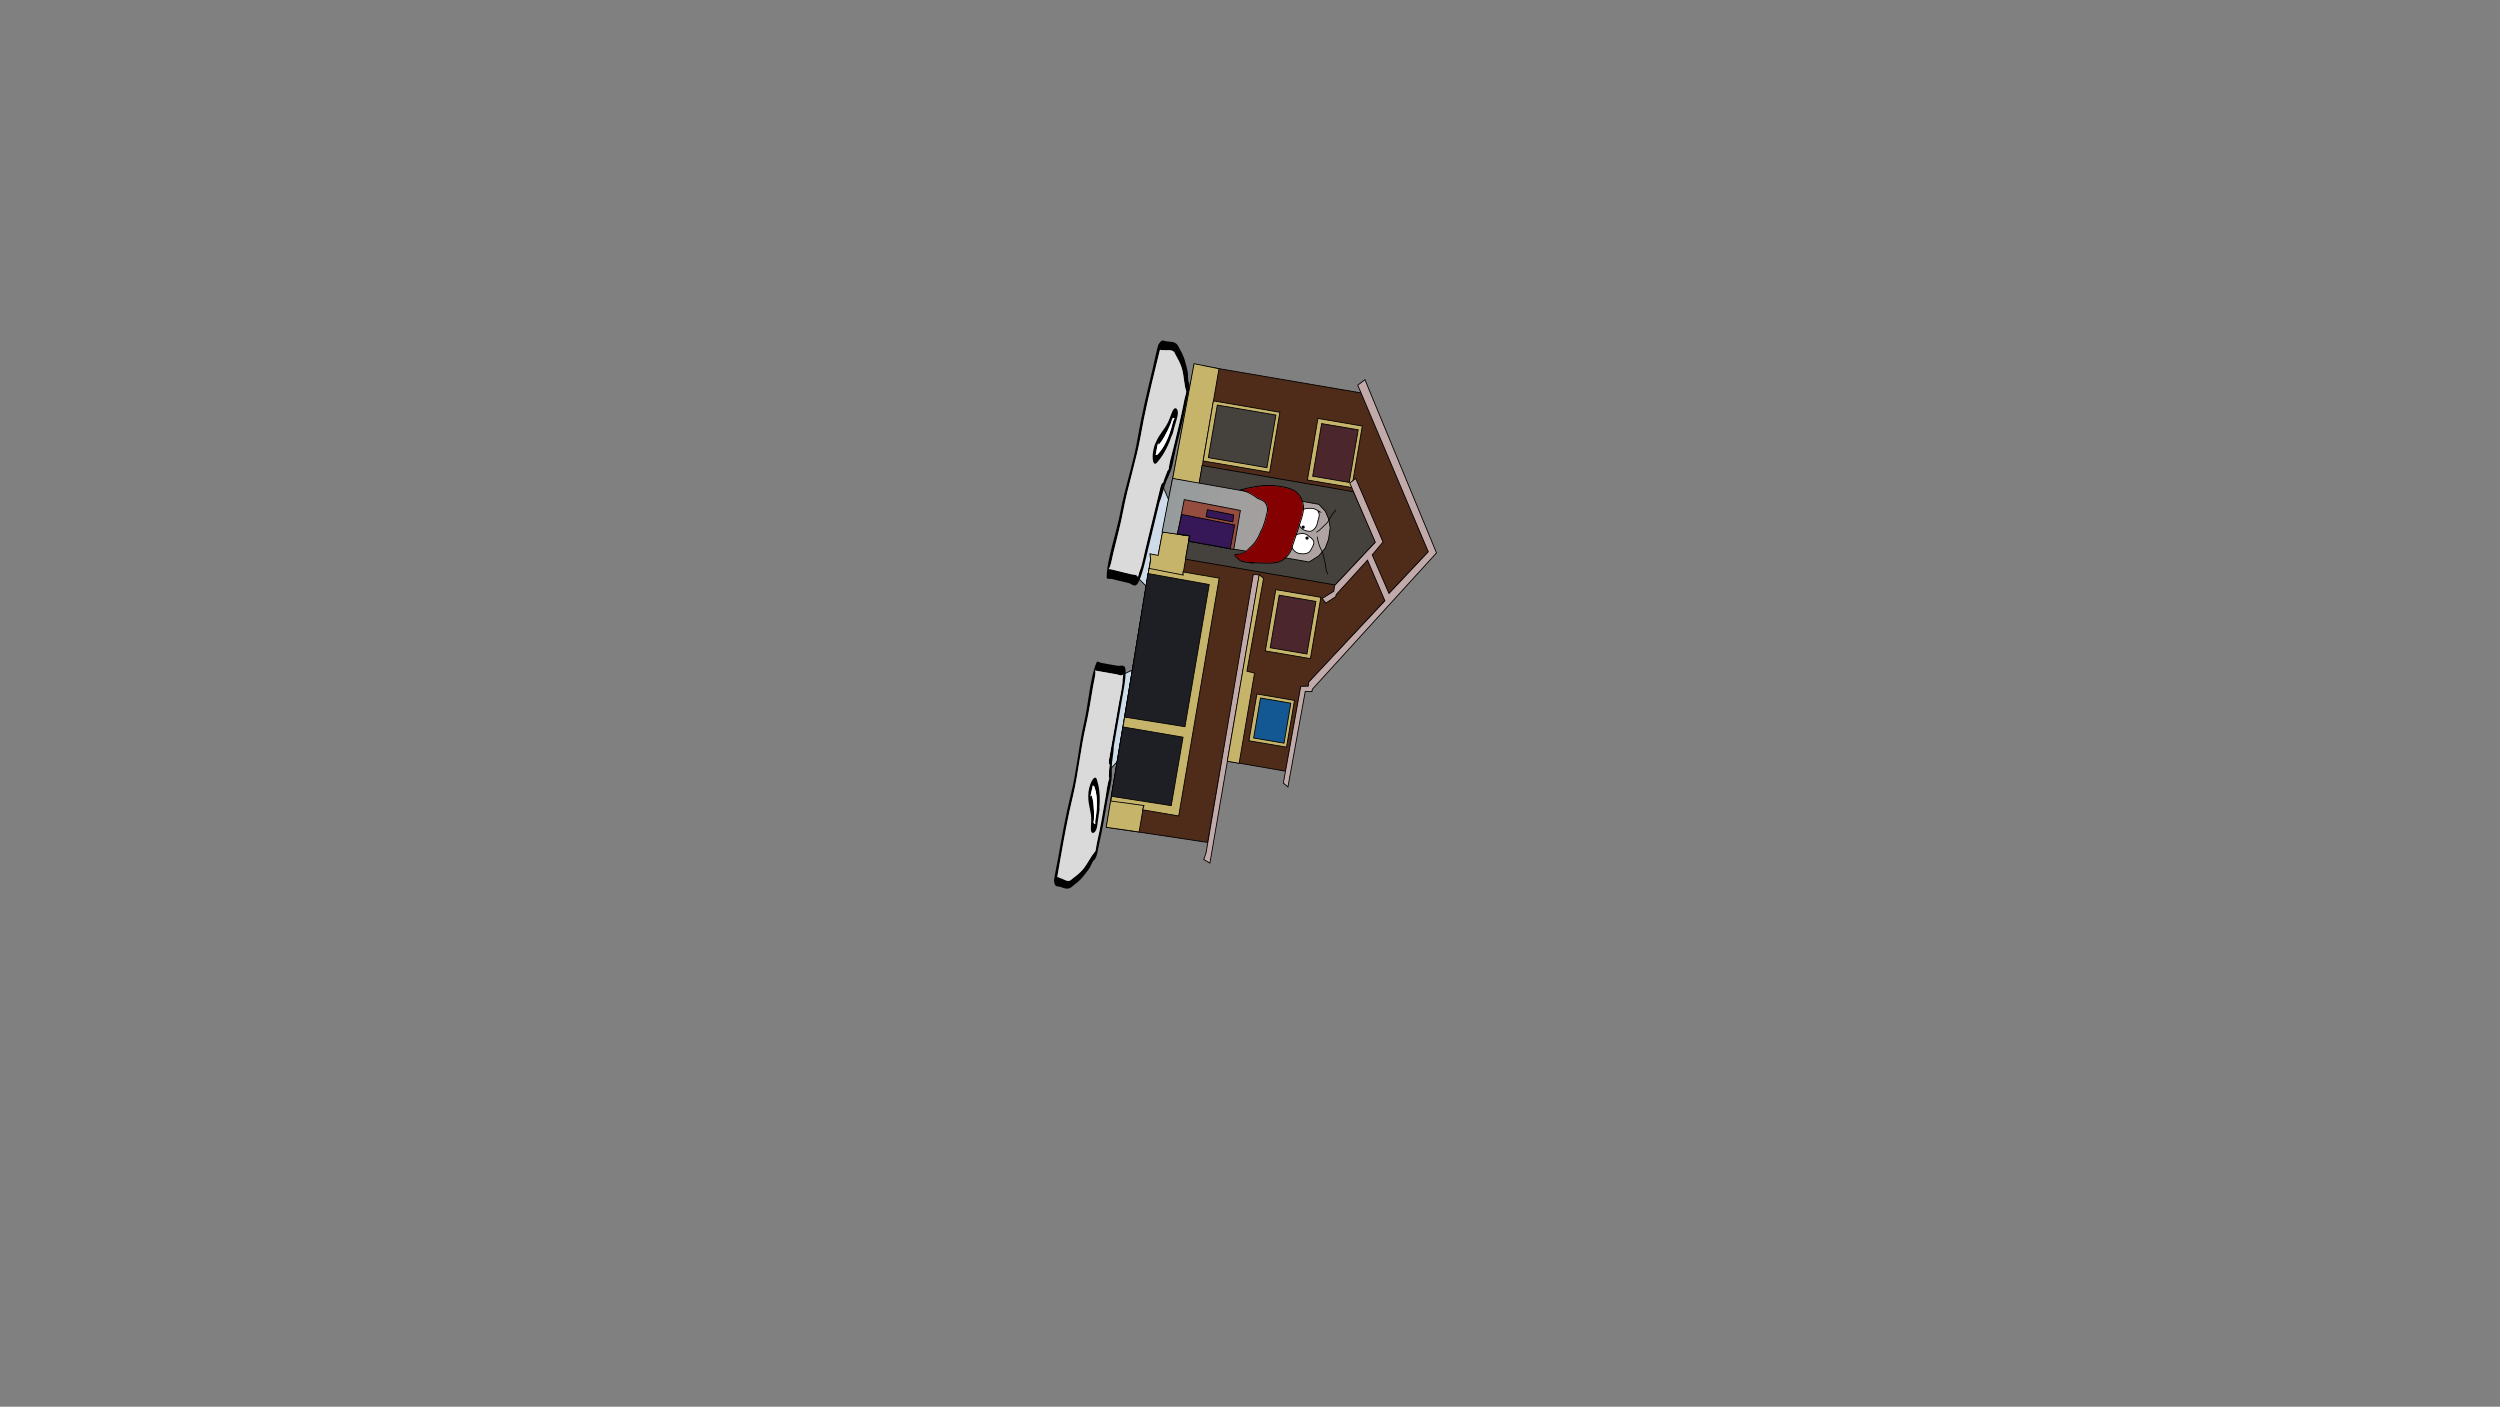 <svg version="1.1" xmlns="http://www.w3.org/2000/svg" xmlns:xlink="http://www.w3.org/1999/xlink" width="2878.25" height="1619.58" viewBox="0,0,2878.25,1619.58"><rect x="0" y="0" width="2878.25" height="1619.58" fill="#808080" stroke="none"/><defs><linearGradient x1="412.964" y1="-13.462" x2="225.335" y2="-45.505" gradientUnits="userSpaceOnUse" id="color-1"><stop offset="0" stop-color="#b0a3a3"/><stop offset="1" stop-color="#959b9b"/></linearGradient></defs><g transform="translate(1117.373,629.809)"><g data-paper-data="{&quot;isPaintingLayer&quot;:true}" fill-rule="nonzero" stroke-linejoin="miter" stroke-miterlimit="10" stroke-dasharray="" stroke-dashoffset="0" style="mix-blend-mode: normal"><path d="M-1117.373,989.77v-1619.58h2878.25v1619.58z" fill="none" stroke="#000000" stroke-width="0" stroke-linecap="butt"/><g><path d="M164.693,151.917l35.787,-17.129l19.852,56.402l-66.884,72.563z" data-paper-data="{&quot;index&quot;:null}" fill="#cedce9" stroke="#000000" stroke-width="1" stroke-linecap="round"/><path d="M159.445,257.465c0.085,-2.498 0.308,-4.929 0.582,-7.326c-0.055,0.007 -0.111,0.006 -0.169,-0.004c-1.391,-0.243 -0.523,-5.207 -0.523,-5.207c3.833,-21.921 7.667,-43.843 11.5,-65.764c0.986,-5.641 4.072,-19.567 3.968,-23.873c-0.06,-2.48 0.287,-4.188 0.761,-7.27c0.054,-0.348 0.149,-0.981 0.237,-1.54c-1.113,2.866 -6.352,0.47 -7.887,0.202c-6.491,-1.135 -12.982,-2.27 -19.474,-3.405c-1.159,-0.203 -2.318,-0.405 -3.477,-0.608c-0.464,-0.081 -1.632,-1.185 -1.391,-0.243c0.918,3.583 -1.021,9.924 -2.342,17.493c-2.604,14.921 -4.95,30.972 -8.265,45.495c-6.179,26.496 -8.814,55.685 -15.127,81.938c-5.476,22.083 -10.297,48.821 -14.325,71.855c-1.013,5.791 -2.025,11.581 -3.038,17.372c-0.152,0.871 -0.359,2.245 -0.57,3.668c0.963,-1.3 2.427,0.494 3.397,0.663c3.621,0.633 9.111,6.057 13.295,1.309c4.773,-4.008 9.096,-6.316 14.377,-13.292c3.896,-5.147 8.013,-13.501 11.719,-17.676c2.118,-1.968 1.243,-4.214 2.933,-11.532c3.74,-16.194 6.421,-32.623 9.375,-49.512c1.077,-6.156 2.078,-13.949 3.472,-19.853c0.294,-1.246 0.983,-3.565 1.518,-5.3c-1.27,3.122 -0.655,-4.401 -0.547,-7.588zM173.618,179.65c-2.897,16.567 -5.794,33.135 -8.691,49.702c-0.017,0.49 -0.033,0.979 -0.05,1.469c-0.219,6.449 -1.446,12.092 -1.995,17.554c-0.747,7.444 0.297,12.157 -0.598,19.816c-0.514,4.4 -3.42,16.326 -4.5,22.501c-2.928,16.744 -5.585,33.517 -9.375,49.512c-2.129,8.985 -2.416,16.843 -6.38,20.526c-1.333,0.412 -2.974,5.288 -4.374,7.744c-2.139,3.753 -4.855,6.728 -6.99,9.548c-5.292,6.991 -9.944,9.659 -14.836,13.767c-5.021,3.558 -9.823,-0.176 -14.263,-0.953c-2.455,-0.429 -4.427,0.649 -5.391,-6.058c-0.336,-2.339 3.961,-22.65 4.557,-26.057c4.155,-23.758 9.185,-51.488 14.829,-74.248c6.5,-24.952 8.975,-55.573 15.017,-81.482c5.018,-20.853 7.164,-54.018 14.73,-70.491c0.749,-1.631 4.127,0.722 4.868,0.851c6.491,1.135 12.982,2.27 19.474,3.405c2.17,0.38 7.949,-2.128 8.659,3.333c1.24,9.53 -2.378,26.327 -4.692,39.56z" data-paper-data="{&quot;index&quot;:null}" fill="#000000" stroke="none" stroke-width="1" stroke-linecap="butt"/><path d="M160.106,250.082c-0.274,2.397 -0.501,4.857 -0.586,7.355c-0.108,3.187 -0.728,10.74 0.542,7.618c-0.535,1.735 -1.228,4.073 -1.522,5.319c-1.394,5.905 -2.411,13.766 -3.487,19.922c-2.953,16.889 -5.673,33.421 -9.413,49.615c-1.69,7.318 -0.823,9.579 -2.941,11.547c-3.706,4.175 -7.85,12.562 -11.746,17.71c-5.281,6.977 -9.633,9.29 -14.405,13.298c-4.184,4.749 -9.693,-0.703 -13.315,-1.336c-0.969,-0.17 -2.437,-1.973 -3.4,-0.673c0.212,-1.423 0.417,-2.798 0.57,-3.67c1.013,-5.791 2.023,-11.592 3.035,-17.383c4.028,-23.034 8.844,-49.885 14.32,-71.968c6.313,-26.253 9.007,-55.702 15.186,-82.199c3.315,-14.522 5.685,-30.616 8.288,-45.537c1.321,-7.569 3.264,-13.915 2.346,-17.499c-0.241,-0.942 0.93,0.159 1.394,0.24c1.159,0.203 2.325,0.398 3.485,0.601c6.491,1.135 13.023,2.267 19.514,3.402c1.535,0.268 6.784,2.681 7.898,-0.184c-0.088,0.559 -0.183,1.192 -0.236,1.54c-0.474,3.082 -0.82,4.793 -0.76,7.274c0.104,4.306 -2.977,18.246 -3.963,23.887c-3.833,21.921 -7.66,43.964 -11.493,65.886c0,0 -0.87,4.988 0.521,5.231c0.057,0.01 0.113,0.012 0.169,0.005z" data-paper-data="{&quot;noHover&quot;:false,&quot;origItem&quot;:[&quot;Path&quot;,{&quot;applyMatrix&quot;:true,&quot;segments&quot;:[[[579.60736,595.76373],[0.95609,-0.20262],[0.00646,0.07548]],[[579.61718,596],[0,-0.08208],[0,2]],[[577.61718,598],[0,0],[-8.83333,0]],[[551.11718,598],[8.83333,0],[-2.27308,0]],[[541.51161,598.28885],[1.67648,-1.19621],[-0.96568,0.68904]],[[538.61718,599],[1.23739,-0.09027],[-0.13966,0.01019]],[[537.99901,599.04541],[0.22447,-0.0134],[1.19653,0.85421]],[[538.61718,610],[0,-2.20646],[0,9.33333]],[[538.61718,638],[0,-9.33333],[0,1.66667]],[[538.61718,643],[0,-1.66667],[0,0.66667]],[[538.61718,645],[-0.35177,0.56631],[1.33831,-2.15456]],[[545.61718,644],[-3.04994,0.00386],[6.01206,-0.00761]],[[563.97058,644.43107],[-5.90478,-1.08158],[10.78253,2.15651]],[[597.04254,645.54479],[-10.6965,-2.40266],[9.00888,2.25222]],[[626.11718,648],[-9.28168,0],[2.33333,0]],[[633.11718,648],[-2.33333,0],[0.35109,0]],[[634.59021,647.90091],[-0.5707,0.05184],[-0.57412,-1.02596]],[[634.61718,643],[0,1.39387],[0,-5.20707]],[[634.21982,624.13246],[2.14282,4.67827],[-1.8936,-5.6808]],[[628.03948,607.31672],[3.08887,5.66543],[-2.2791,-4.1802]],[[620.32688,595.27881],[1.8857,4.15235],[-0.91417,-2.47477]],[[615.61718,594],[2.9771,0.57275],[-6.58756,-1.26734]],[[595.61718,593],[6.8054,0],[-2.48058,0]],[[587.61718,593],[2.40395,0.50364],[-0.50743,-0.10631]],[[585.44122,592.1748],[0.71481,0.32365],[1.30749,1.01011]],[[582.51161,594.78885],[1.25365,-0.62682],[-0.98239,0.4912]]],&quot;closed&quot;:true}],&quot;index&quot;:null}" fill="#dadada" stroke="none" stroke-width="1" stroke-linecap="butt"/><path d="M142.839,318.77c0.161,0.028 0.443,0.007 0.72,-0.013c-0.063,-0.274 -0.088,-0.672 -0.08,-1.176c-0.162,-1.544 0.228,-3.775 0.228,-3.775c3.306,-18.905 1.523,-30.471 -1.193,-37.833c-0.303,-0.863 -0.846,-0.887 -1.339,-0.973c-0.14,-0.024 -0.355,-0.111 -0.576,-0.204c0.065,0.063 0.105,0.198 0.099,0.459c-0.023,1.153 -2.788,10.727 -2.389,12.031c0.12,0.392 0.526,-1.727 0.712,-1.574c2.285,1.885 3.449,17.844 3.188,25.544c-0.068,1.997 -0.314,4.215 -0.632,6.408c0.521,-0.788 0.792,1.023 1.262,1.105zM140.489,274.75c-0.475,-0.199 -0.93,-0.382 -0.705,0.007c0.154,0.266 0.486,-0.021 0.705,-0.007zM145.311,267.313c2.507,7.749 4.275,17.781 3.049,32.718c0.363,1.487 -0.135,4.336 -0.135,4.336l-0.434,2.482c-0.983,5.619 -0.954,8.688 -2.009,14.724c-1.466,8.382 -6.477,9.509 -7.078,4.886c-0.38,-2.917 0.113,-7.403 0.242,-11.197c0.381,-11.229 -3.321,-16.067 -3.417,-28.461c-0.102,-13.136 7.403,-26.265 9.783,-19.488z" data-paper-data="{&quot;index&quot;:null}" fill="#000000" stroke="none" stroke-width="1" stroke-linecap="butt"/><path d="M143.574,318.95c-0.277,0.019 -0.565,0.052 -0.726,0.024c-0.47,-0.082 -0.753,-1.874 -1.274,-1.086c0.319,-2.192 0.573,-4.422 0.64,-6.419c0.261,-7.7 -0.87,-23.729 -3.155,-25.614c-0.186,-0.153 -0.673,1.709 -0.793,1.317c-0.4,-1.304 2.398,-10.96 2.422,-12.113c0.005,-0.261 -0.034,-0.395 -0.1,-0.458c0.221,0.093 0.441,0.171 0.581,0.195c0.493,0.086 1.049,0.09 1.352,0.953c2.716,7.363 4.512,19.336 1.206,38.241c0,0 -0.395,2.241 -0.233,3.784c-0.008,0.504 0.017,0.902 0.08,1.176z" data-paper-data="{&quot;noHover&quot;:false,&quot;origItem&quot;:[&quot;Path&quot;,{&quot;applyMatrix&quot;:true,&quot;segments&quot;:[[[607.563,601.99816],[0.02649,0.38155],[-0.10299,0.15484]],[[607.10872,602.39727],[0.1976,-0.11227],[-0.59254,0.60273]],[[605.61718,603],[0,0],[-7.618,0]],[[590.90604,613.89443],[2.69308,-5.58508],[-0.31682,0.63364]],[[590.61718,616],[0,-0.70843],[0,0.20156]],[[590.57685,616.85325],[0.02106,-0.33136],[0.02013,-0.10671]],[[590.74964,616.60263],[-0.10238,0.05628],[0.45234,-0.24865]],[[595.61718,617],[-0.48256,0.87548],[0.14503,-0.26312]],[[594.95308,616.3906],[-0.04725,0.29671],[0.58086,-3.64773]],[[604.72276,605.71115],[-3.02833,1.51416],[0.78545,-0.39273]],[[607.27135,605.03032],[-0.87898,0.0905],[-0.34365,-0.53523]],[[607.61718,603],[0,0.6759],[0,-0.23192]]],&quot;closed&quot;:true}],&quot;index&quot;:null}" fill="#ffffff" stroke="none" stroke-width="1" stroke-linecap="butt"/><path d="M220.23,-72.667l39.011,90.648l-37.446,46.617l-28.074,-28.035z" data-paper-data="{&quot;index&quot;:null}" fill="#cedce9" stroke="#000000" stroke-width="1" stroke-linecap="round"/><path d="M224.139,-81.306c1.259,-3.176 3.876,-10.827 3.786,-7.217c0.217,-1.933 0.534,-4.504 0.778,-5.854c1.16,-6.395 3.513,-14.476 5.092,-20.982c4.332,-17.849 8.734,-35.13 11.995,-52.634c1.474,-7.91 3.295,-9.741 2.058,-12.581c-1.852,-5.686 -2.317,-15.653 -3.939,-22.376c-2.198,-9.112 -5.456,-13.229 -8.426,-19.209c-2.075,-6.455 -9.788,-3.479 -13.615,-4.408c-1.024,-0.249 -3.231,0.885 -3.619,-0.803c-0.401,1.488 -0.787,2.925 -1.01,3.846c-1.485,6.12 -2.97,12.24 -4.456,18.36c-5.908,24.344 -12.623,52.664 -16.702,76.694c-5.042,28.483 -14.954,58.274 -20.232,86.939c-2.963,15.68 -7.533,32.447 -11.365,48.214c-1.944,7.999 -2.755,15.055 -5.191,18.181c-0.64,0.822 0.98,0.238 1.47,0.357c1.225,0.297 2.45,0.595 3.675,0.892c6.86,1.665 13.721,3.33 20.581,4.995c1.622,0.394 7.792,0.285 7.659,3.575c0.153,-0.586 0.33,-1.249 0.427,-1.613c0.854,-3.229 1.244,-5.055 2.365,-7.465c1.946,-4.184 4.88,-19.18 6.326,-25.142c5.623,-23.168 11.245,-46.336 16.868,-69.504c0,0 1.273,-5.246 2.743,-4.889c0.06,0.015 0.116,0.037 0.167,0.068c0.757,-2.471 1.579,-4.954 2.565,-7.443zM204.736,1.175c-3.394,13.985 -7.034,32.029 -12.332,40.857c-3.036,5.059 -7.637,0.122 -9.931,-0.435c-6.86,-1.665 -13.721,-3.33 -20.581,-4.995c-0.783,-0.19 -5.108,0.674 -5.145,-1.249c-0.377,-19.415 11.718,-52.903 15.72,-75.528c5.161,-28.03 15.843,-59.159 20.145,-86.445c4.204,-24.767 11.138,-54.151 17.231,-79.26c0.874,-3.602 5.351,-25.387 6.683,-27.539c3.819,-6.173 5.294,-4.27 7.888,-3.64c4.693,1.139 11.007,-0.472 14.415,5.172c3.044,6.129 6.47,10.74 8.673,19.872c0.889,3.684 2.282,7.768 2.775,12.369c0.323,3.011 -0.154,8.502 0.979,9.477c2.316,5.314 -0.768,13.153 -2.525,22.888c-3.127,17.329 -7.701,34.938 -11.995,52.634c-1.584,6.526 -3.837,19.482 -5.216,24.023c-2.401,7.904 -5.444,12.085 -7.898,19.715c-1.801,5.599 -3.011,11.665 -5.558,18.092c-0.193,0.488 -0.387,0.976 -0.58,1.464c-4.249,17.51 -8.499,35.019 -12.748,52.529z" data-paper-data="{&quot;index&quot;:null}" fill="#000000" stroke="none" stroke-width="1" stroke-linecap="butt"/><path d="M221.627,-73.773c-0.051,-0.03 -0.107,-0.053 -0.168,-0.067c-1.47,-0.357 -2.752,4.914 -2.752,4.914c-5.622,23.168 -11.304,46.452 -16.927,69.62c-1.447,5.962 -4.39,20.97 -6.336,25.154c-1.121,2.41 -1.514,4.239 -2.368,7.468c-0.096,0.365 -0.275,1.027 -0.427,1.614c0.134,-3.291 -6.055,-3.169 -7.676,-3.563c-6.86,-1.665 -13.759,-3.351 -20.619,-5.016c-1.225,-0.297 -2.454,-0.605 -3.679,-0.902c-0.49,-0.119 -2.111,0.46 -1.471,-0.361c2.436,-3.126 3.245,-10.189 5.189,-18.188c3.832,-15.767 8.397,-32.586 11.36,-48.266c5.278,-28.665 15.243,-58.737 20.285,-87.221c4.079,-24.03 10.847,-52.459 16.755,-76.803c1.485,-6.12 2.978,-12.249 4.463,-18.369c0.223,-0.921 0.61,-2.36 1.012,-3.847c0.389,1.689 2.603,0.546 3.627,0.795c3.827,0.929 11.572,-2.065 13.647,4.389c2.97,5.98 6.253,10.115 8.452,19.227c1.622,6.723 2.1,16.734 3.952,22.421c1.237,2.839 -0.582,4.688 -2.056,12.598c-3.261,17.504 -7.67,34.902 -12.002,52.751c-1.579,6.506 -3.946,14.661 -5.106,21.056c-0.245,1.35 -0.566,3.942 -0.784,5.875c0.09,-3.609 -2.536,4.072 -3.795,7.248c-0.986,2.489 -1.817,5.002 -2.575,7.473z" data-paper-data="{&quot;noHover&quot;:false,&quot;origItem&quot;:[&quot;Path&quot;,{&quot;applyMatrix&quot;:true,&quot;segments&quot;:[[[579.60736,595.76373],[0.95609,-0.20262],[0.00646,0.07548]],[[579.61718,596],[0,-0.08208],[0,2]],[[577.61718,598],[0,0],[-8.83333,0]],[[551.11718,598],[8.83333,0],[-2.27308,0]],[[541.51161,598.28885],[1.67648,-1.19621],[-0.96568,0.68904]],[[538.61718,599],[1.23739,-0.09027],[-0.13966,0.01019]],[[537.99901,599.04541],[0.22447,-0.0134],[1.19653,0.85421]],[[538.61718,610],[0,-2.20646],[0,9.33333]],[[538.61718,638],[0,-9.33333],[0,1.66667]],[[538.61718,643],[0,-1.66667],[0,0.66667]],[[538.61718,645],[-0.35177,0.56631],[1.33831,-2.15456]],[[545.61718,644],[-3.04994,0.00386],[6.01206,-0.00761]],[[563.97058,644.43107],[-5.90478,-1.08158],[10.78253,2.15651]],[[597.04254,645.54479],[-10.6965,-2.40266],[9.00888,2.25222]],[[626.11718,648],[-9.28168,0],[2.33333,0]],[[633.11718,648],[-2.33333,0],[0.35109,0]],[[634.59021,647.90091],[-0.5707,0.05184],[-0.57412,-1.02596]],[[634.61718,643],[0,1.39387],[0,-5.20707]],[[634.21982,624.13246],[2.14282,4.67827],[-1.8936,-5.6808]],[[628.03948,607.31672],[3.08887,5.66543],[-2.2791,-4.1802]],[[620.32688,595.27881],[1.8857,4.15235],[-0.91417,-2.47477]],[[615.61718,594],[2.9771,0.57275],[-6.58756,-1.26734]],[[595.61718,593],[6.8054,0],[-2.48058,0]],[[587.61718,593],[2.40395,0.50364],[-0.50743,-0.10631]],[[585.44122,592.1748],[0.71481,0.32365],[1.30749,1.01011]],[[582.51161,594.78885],[1.25365,-0.62682],[-0.98239,0.4912]]],&quot;closed&quot;:true}],&quot;index&quot;:null}" fill="#dadada" stroke="none" stroke-width="1" stroke-linecap="butt"/><path d="M234.084,-148.618c-0.497,-0.121 -1.538,1.542 -1.712,0.545c-0.626,2.289 -1.334,4.573 -2.123,6.563c-3.041,7.673 -11.017,22.846 -14.068,23.719c-0.248,0.071 0.261,-2.184 -0.025,-1.85c-0.951,1.109 -2.335,11.695 -2.806,12.837c-0.107,0.258 -0.203,0.375 -0.294,0.409c0.257,0.004 0.505,0.01 0.653,0.046c0.521,0.126 1.064,0.336 1.732,-0.382c5.819,-6.067 12.523,-16.66 17.372,-36.641c0,0 0.572,-2.358 1.392,-3.805c0.208,-0.498 0.403,-0.878 0.583,-1.12c-0.264,-0.138 -0.531,-0.279 -0.702,-0.321zM212.237,-106.706c-0.388,0.285 0.137,0.301 0.689,0.308c-0.221,-0.08 -0.424,-0.503 -0.689,-0.308zM214.477,-97.029c-5.239,5.635 -6.986,-10.471 -1.262,-23.326c5.401,-12.129 11.108,-15.295 15.543,-26.485c1.498,-3.78 2.935,-8.397 4.557,-11.098c2.57,-4.282 7.008,-1.03 4.858,7.829c-1.548,6.379 -2.89,9.38 -4.332,15.319l-0.637,2.623c0,0 -0.731,3.011 -1.724,4.315c-5.192,15.193 -11.224,24.288 -17.004,30.823z" data-paper-data="{&quot;index&quot;:null}" fill="#000000" stroke="none" stroke-width="1" stroke-linecap="butt"/><path d="M234.882,-148.48c-0.179,0.242 -0.374,0.622 -0.583,1.12c-0.82,1.447 -1.392,3.816 -1.392,3.816c-4.849,19.98 -11.74,30.969 -17.559,37.036c-0.667,0.718 -1.215,0.483 -1.736,0.357c-0.148,-0.036 -0.397,-0.053 -0.654,-0.057c0.091,-0.034 0.188,-0.149 0.294,-0.407c0.471,-1.142 1.858,-11.822 2.808,-12.931c0.286,-0.333 -0.033,1.704 0.215,1.633c3.051,-0.873 11.026,-16.129 14.067,-23.802c0.789,-1.99 1.494,-4.289 2.12,-6.578c0.175,0.997 1.22,-0.642 1.716,-0.521c0.17,0.041 0.439,0.196 0.703,0.334z" data-paper-data="{&quot;noHover&quot;:false,&quot;origItem&quot;:[&quot;Path&quot;,{&quot;applyMatrix&quot;:true,&quot;segments&quot;:[[[607.563,601.99816],[0.02649,0.38155],[-0.10299,0.15484]],[[607.10872,602.39727],[0.1976,-0.11227],[-0.59254,0.60273]],[[605.61718,603],[0,0],[-7.618,0]],[[590.90604,613.89443],[2.69308,-5.58508],[-0.31682,0.63364]],[[590.61718,616],[0,-0.70843],[0,0.20156]],[[590.57685,616.85325],[0.02106,-0.33136],[0.02013,-0.10671]],[[590.74964,616.60263],[-0.10238,0.05628],[0.45234,-0.24865]],[[595.61718,617],[-0.48256,0.87548],[0.14503,-0.26312]],[[594.95308,616.3906],[-0.04725,0.29671],[0.58086,-3.64773]],[[604.72276,605.71115],[-3.02833,1.51416],[0.78545,-0.39273]],[[607.27135,605.03032],[-0.87898,0.0905],[-0.34365,-0.53523]],[[607.61718,603],[0,0.6759],[0,-0.23192]]],&quot;closed&quot;:true}],&quot;index&quot;:null}" fill="#ffffff" stroke="none" stroke-width="1" stroke-linecap="butt"/><g stroke="#000000" stroke-width="1"><path d="M206.901,8.21l9.057,1.946l41.624,-220.385l193.211,32.996l76.481,182.539l-51.285,54.274l1.043,2.176l-87.253,93.675l-1.281,5.241l-8.197,-0.201l-17.441,97.607l-73.38,-12.665l-16.384,94.68l-116.666,-17.527l50.772,-307.84z" data-paper-data="{&quot;index&quot;:null}" fill="#4f2b19" stroke-linecap="round"/><path d="M156.201,322.659l51.21,-308.148l-0.792,-6.66l9.351,1.73l5.162,-27.217l31.104,4.646l-58.159,341.052z" data-paper-data="{&quot;index&quot;:null}" fill="#c7b46b" stroke-linecap="round"/><path d="M286.062,-205.277l-22.834,132.952l-30.567,-6.286l24.686,-132.502z" data-paper-data="{&quot;index&quot;:null}" fill="#c7b46b" stroke-linecap="round"/><path d="M419.88,43.694l-172.421,-29.712l4.721,-26.892l-30.707,-4.711l11.18,-60.946l30.383,5.855l3.123,-18.288l0.361,-2.868l174.482,30.197l25.277,57.85z" data-paper-data="{&quot;index&quot;:null}" fill="#45413d" stroke-linecap="round"/><path d="M388.68,17.014l-137.472,-23.477l0.936,-6.232l-31.626,-4.602l12.084,-61.723l168.456,29.834l7.393,7.921l3.776,8.768l1.864,10.173l-1.879,13.262l-3.812,10.269l-7.597,9.09l-11.229,7.005z" data-paper-data="{&quot;index&quot;:null}" fill="url(#color-1)" stroke-linecap="round"/><path d="M251.149,-6.872l1.016,-5.952l-13.791,-2.089l7.681,-39.704l64.619,12.5l-7.668,44.899z" data-paper-data="{&quot;index&quot;:null}" fill="#954d40" stroke-linecap="round"/><path d="M251.169,-6.736l1.458,-6.276l-14.519,-2.346l5.073,-22.172l60.825,12.119l-4.913,27.259z" data-paper-data="{&quot;index&quot;:null}" fill="#361758" stroke-linecap="round"/><path d="M301.828,-28.979l-30.633,-5.897l1.517,-8.13l30.214,6.092l-0.774,6.792z" data-paper-data="{&quot;index&quot;:null}" fill="#361758" stroke-linecap="round"/><path d="M244.44,28.647l41.825,7.143l-46.592,273.825l-41.492,-7.086l1.487,-4.94l-38.088,-5.173l43.941,-267.841l39.337,7.65z" data-paper-data="{&quot;index&quot;:null}" fill="#c7b46b" stroke-linecap="round"/><path d="M204.254,30.484l70.542,12.713l-27.946,163.639l-69.16,-11.012z" data-paper-data="{&quot;index&quot;:null}" fill="#1e1f24" stroke-linecap="round"/><path d="M175.503,207.125l69.153,11.81l-13.582,78.779l-69.038,-10.725z" data-paper-data="{&quot;index&quot;:null}" fill="#1e1f24" stroke-linecap="round"/><path d="M271.211,351.889l54.295,-320.183l7.028,0.268l-56.93,331.851l-5.623,-3.224l-1.514,-0.924z" data-paper-data="{&quot;index&quot;:null}" fill="#c3aaaa" stroke-linecap="round"/><path d="M295.624,246.595l36.675,-214.75l5.071,4.195l-19.157,106.902l8.763,2.162l-17.744,103.903z" data-paper-data="{&quot;index&quot;:null}" fill="#c7b46b" stroke-linecap="round"/><path d="M329.679,169.193l43.271,7.39l-9.193,53.83l-43.271,-7.39z" data-paper-data="{&quot;index&quot;:null}" fill="#c7b46b" stroke-linecap="butt"/><path d="M333.806,173.83l34.969,5.972l-7.859,46.016l-34.969,-5.972z" data-paper-data="{&quot;index&quot;:null}" fill="#135893" stroke-linecap="butt"/><path d="M351.437,49.033l51.908,8.865l-12.055,70.587l-51.908,-8.865z" data-paper-data="{&quot;index&quot;:null}" fill="#c7b46b" stroke-linecap="butt"/><path d="M355.352,55.42l42.265,7.218l-10.335,60.516l-42.265,-7.218z" data-paper-data="{&quot;index&quot;:null}" fill="#4b262d" stroke-linecap="butt"/><path d="M399.939,-148.052l51.098,8.726l-12.099,70.848l-51.098,-8.726z" data-paper-data="{&quot;index&quot;:null}" fill="#c7b46b" stroke-linecap="butt"/><path d="M404.25,-142.133l42.069,7.184l-10.345,60.574l-42.069,-7.184z" data-paper-data="{&quot;index&quot;:null}" fill="#4b262d" stroke-linecap="butt"/><path d="M388.855,160.154l0.546,-4.701l87.662,-93.56l-20.041,-46.835l-36.062,39.695l-0.398,2.329l-11.567,7.479l-4.101,-5.361l13.243,-8.259l1.149,-6.728l46.735,-49.724l-29.393,-68.141l6.832,-5.359l31.437,73.24l-12.429,14.79l19.292,44.443l45.237,-47.983l-81.191,-191.866l8.28,-6.31l82.384,199.439l-142.959,156.959l-0.464,2.717l-7.675,-0.245l-19.937,109.965l-5.299,-4.367l20.063,-111.453z" data-paper-data="{&quot;index&quot;:null}" fill="#c3aaaa" stroke-linecap="round"/><path d="M279.599,-168.246l76.563,13.075l-11.808,69.14l-76.563,-13.075z" data-paper-data="{&quot;index&quot;:null}" fill="#c7b46b" stroke-linecap="butt"/><path d="M284.131,-163.451l67.45,11.519l-10.34,60.545l-67.45,-11.519z" data-paper-data="{&quot;index&quot;:null}" fill="#45413d" stroke-linecap="butt"/></g><path d="M395.128,-3.861c-0.481,2.414 -2.201,4.706 -3.154,6.943c-2.348,4.958 -8.333,5.177 -13.063,4.443c-5.064,-0.855 -8.666,-4.773 -9.363,-9.799c-0.293,-4.245 1.712,-10.378 5.917,-12.103c3.617,-1.485 9.013,-1.905 12.388,0.561c2.883,2.713 6.381,4.115 7.441,7.823c0.013,0.715 -0.026,1.433 -0.165,2.132z" data-paper-data="{&quot;noHover&quot;:false,&quot;origItem&quot;:[&quot;Path&quot;,{&quot;applyMatrix&quot;:true,&quot;segments&quot;:[[[445.39041,221.44036],[1.52724,-0.28876],[-7.5619,3.62864]],[[431.40475,240.19578],[4.76177,-7.1739],[-4.05124,8.13908]],[[434.7173,266.85895],[-4.50777,-7.21123],[5.2386,8.38318]],[[462.72964,275.08447],[-8.99419,2.18279],[10.52051,-3.33503]],[[480.23855,251.50606],[0.02148,11.17046],[-0.15839,-10.40801]],[[465.98548,225.22958],[11.49015,3.21826],[-5.14324,-1.22327]],[[450.00678,221.01818],[5.35276,0.14784],[-1.55103,-0.04284]]],&quot;closed&quot;:true}]}" fill="#ffffff" stroke="#000000" stroke-width="1" stroke-linecap="butt"/><path d="M400.289,-41.339c-0.359,0.287 -0.071,0.647 -0.071,0.647c2.904,3.627 -0.184,8.975 -0.92,13.234c-0.662,3.903 -3.926,8.451 -7.926,9.316c-4.836,0.199 -10.788,-1.804 -12.585,-6.796c-1.975,-4.251 -1.999,-8.39 -0.173,-12.674c1.382,-1.525 2.257,-4.293 4.063,-5.375c2.19,-1.312 4.831,-1.68 7.337,-1.54c3.669,-0.396 6.416,0.436 9.498,2.446c0.499,0.325 0.896,0.472 1.192,0.651c-0.112,-0.038 -0.257,-0.038 -0.415,0.089z" data-paper-data="{&quot;noHover&quot;:false,&quot;origItem&quot;:[&quot;Path&quot;,{&quot;applyMatrix&quot;:true,&quot;segments&quot;:[[[367.48315,222.78638],[-0.04147,0.25407],[-0.27721,0.70074]],[[366.52816,225.57344],[0.51474,-1.18819],[-3.18099,7.34275]],[[364.7803,246.76473],[-2.19334,-7.72156],[0.61652,5.42378]],[[370.74669,261.87635],[-3.61458,-4.21536],[2.97952,3.47475]],[[383.71302,268.58734],[-3.77522,-2.4041],[9.85323,2.3476]],[[410.7181,263.59834],[-8.39124,5.79088],[10.04451,-5.68021]],[[420.65425,234.23446],[2.19728,10.29429],[-3.32016,-8.25703]],[[397.85054,220.71706],[8.61098,-0.01008],[-9.39899,-0.01845]],[[369.23811,223.55955],[6.71239,-7.5542],[0,0]],[[367.82634,223.64259],[0.74741,0.66436],[-0.32962,-0.293]]],&quot;closed&quot;:true}]}" fill="#ffffff" stroke="#000000" stroke-width="1" stroke-linecap="butt"/><path d="M387.724,-12.111c1.001,0.171 1.674,1.121 1.503,2.122c-0.171,1.001 -1.121,1.674 -2.122,1.503c-1.001,-0.171 -1.674,-1.121 -1.503,-2.122c0.171,-1.001 1.121,-1.674 2.122,-1.503z" fill="#000000" stroke="none" stroke-width="0.5" stroke-linecap="butt"/><path d="M383.273,-24.66c1.001,0.171 1.674,1.121 1.503,2.122c-0.171,1.001 -1.121,1.674 -2.122,1.503c-1.001,-0.171 -1.674,-1.121 -1.503,-2.122c0.171,-1.001 1.121,-1.674 2.122,-1.503z" fill="#000000" stroke="none" stroke-width="0.5" stroke-linecap="butt"/><path d="M420.737,-43.112c0.405,0.217 0.189,0.622 0.189,0.622l-0.161,0.299c-0.131,0.202 -0.261,0.404 -0.392,0.606c-1.06,1.703 -2.652,2.911 -3.747,4.537c-2.155,3.202 -3.691,7.132 -6.272,10.029c-4.139,3.409 -6.953,7.646 -11.765,10.312c0,0 -0.402,0.223 -0.625,-0.18c-0.223,-0.402 0.18,-0.625 0.18,-0.625c4.737,-2.62 7.487,-6.826 11.573,-10.17c2.525,-2.852 4.023,-6.738 6.147,-9.88c1.096,-1.622 2.676,-2.819 3.732,-4.515c0.132,-0.204 0.264,-0.408 0.396,-0.613l0.123,-0.233c0,0 0.217,-0.405 0.622,-0.189z" fill="#000000" stroke="none" stroke-width="0.5" stroke-linecap="butt"/><path d="M411.166,31.398c-0.44,0.133 -0.573,-0.307 -0.573,-0.307l-0.042,-0.15c-1.407,-3.208 -2.047,-6.483 -2.427,-9.935c-0.128,-3.026 -1.161,-5.598 -1.738,-8.532c-0.599,-3.047 -1.12,-5.635 -2.677,-8.382c-2.652,-4.68 -4.168,-10.376 -4.989,-15.68c0,0 -0.07,-0.454 0.385,-0.524c0.454,-0.07 0.524,0.385 0.524,0.385c0.792,5.189 2.287,10.788 4.88,15.366c1.604,2.831 2.165,5.517 2.779,8.659c0.58,2.969 1.624,5.574 1.752,8.639c0.364,3.334 0.952,6.543 2.35,9.63l0.082,0.257c0,0 0.133,0.44 -0.307,0.573z" fill="#000000" stroke="none" stroke-width="0.5" stroke-linecap="butt"/><path d="M312.932,15.99c-0.002,-0.107 0.031,-0.229 0.128,-0.361c0.349,-0.476 0.824,-0.127 0.824,-0.127c0.704,0.526 1.51,0.848 2.36,1.059c1.729,0.215 3.468,0.347 5.185,0.609c4.315,0.361 8.687,0.421 13.012,0.544c7.095,0.202 16.697,1.01 23.167,-2.422c5.691,-3 11.266,-10.036 12.363,-16.488c2.313,-7.616 5.308,-15.055 7.59,-22.758c2.054,-6.915 5.222,-14.099 5.186,-21.459c-0.016,-7.142 -4.518,-16.059 -11.004,-19.311c-6.953,-3.512 -15.26,-4.706 -22.923,-5.387c-7.638,-0.679 -14.518,0.131 -22.059,1.427c-4.365,0.75 -8.725,1.681 -13.014,2.8c1.274,0.339 2.69,0.968 3.206,1.207c4.595,2.12 9.7,4.769 13.672,7.918c2.38,1.185 5.12,1.899 7.256,3.518c3.907,2.963 5.379,8.914 4.256,13.351c-1.972,7.78 -3.244,14.877 -7.267,21.96c-3.19,7.907 -6.867,14.193 -13.388,19.652c-3.327,2.783 -5.235,4.888 -9.465,6.156c-1.727,0.518 -3.134,1.179 -4.954,1.327c-0.714,0.058 -1.668,-0.628 -2.146,-0.095c-0.188,0.209 0.182,0.534 0.303,0.787c2.034,1.99 4.776,5.383 7.667,6.082c0.015,0.004 0.03,0.007 0.045,0.011zM316.202,17.74c-1.219,-0.145 -2.433,-0.327 -3.627,-0.624c-3.17,-0.787 -6.128,-4.324 -8.327,-6.55c-0.334,-0.779 -0.88,-1.477 -0.105,-2.347c0.555,-0.624 3.626,-0.127 4.517,-0.337c1.904,-0.45 5.677,-1.412 7.288,-2.488c1.605,-1.072 3.215,-3.271 4.777,-4.577c6.399,-5.35 9.937,-11.51 13.082,-19.259c3.963,-7.034 5.229,-14.02 7.186,-21.737c1.002,-3.948 -0.261,-9.475 -3.808,-12.108c-2.129,-1.58 -4.842,-2.289 -7.194,-3.476c-4.087,-3.242 -9.661,-6.482 -14.561,-8.319c-1.402,-0.526 -2.748,-0.574 -4.01,-1.11l-0.063,0.181l-0.658,-0.229c-0.273,-0.089 -0.447,-0.368 -0.397,-0.66c0.043,-0.254 0.243,-0.442 0.483,-0.482l0.963,-0.186c4.865,-1.336 9.839,-2.421 14.814,-3.276c7.64,-1.313 14.624,-2.127 22.363,-1.439c7.821,0.695 16.251,1.938 23.35,5.509c6.877,3.483 11.624,12.752 11.652,20.361c0.01,7.497 -3.152,14.748 -5.234,21.798c-2.277,7.684 -5.249,15.101 -7.573,22.694c-1.163,6.781 -6.99,14.103 -12.96,17.26c-6.694,3.519 -16.416,2.767 -23.752,2.558c-2.855,-0.081 -5.73,-0.136 -8.596,-0.267c0.003,0.071 -0.008,0.15 -0.038,0.239c-0.187,0.56 -0.746,0.373 -0.746,0.373l-0.331,-0.11c-1.078,-0.359 -2.178,-0.598 -3.289,-0.777c-0.392,-0.032 -0.784,-0.067 -1.176,-0.105c-1.343,-0.129 -2.722,-0.213 -4.03,-0.507z" fill="#000000" stroke="none" stroke-width="0.5" stroke-linecap="butt"/><path d="M312.852,16.027c-2.891,-0.698 -5.642,-4.099 -7.676,-6.089c-0.121,-0.254 -0.403,-0.657 -0.216,-0.866c0.478,-0.533 1.431,0.152 2.145,0.094c1.821,-0.148 3.225,-0.811 4.952,-1.329c4.23,-1.268 6.134,-3.376 9.462,-6.159c6.521,-5.458 10.117,-11.66 13.306,-19.567c4.023,-7.083 5.335,-14.278 7.307,-22.058c1.123,-4.437 -0.333,-10.271 -4.24,-13.234c-2.136,-1.62 -4.866,-2.337 -7.246,-3.522c-3.972,-3.149 -9.067,-5.804 -13.662,-7.924c-0.516,-0.238 -1.999,-0.965 -3.273,-1.303c4.289,-1.118 8.663,-2.057 13.028,-2.807c7.541,-1.296 14.449,-2.109 22.087,-1.43c7.663,0.681 15.998,1.886 22.95,5.398c6.486,3.252 11.006,12.19 11.022,19.332c0.037,7.36 -3.125,14.573 -5.179,21.488c-2.282,7.703 -5.292,15.179 -7.605,22.795c-1.097,6.452 -6.696,13.505 -12.387,16.505c-6.471,3.432 -16.104,2.626 -23.199,2.424c-4.325,-0.123 -8.712,-0.189 -13.027,-0.55c-1.716,-0.262 -3.461,-0.398 -5.19,-0.612c-0.85,-0.211 -1.659,-0.535 -2.363,-1.06c0,0 -0.476,-0.349 -0.825,0.126c-0.096,0.131 -0.06,0.158 -0.058,0.266c-0.015,-0.004 -0.1,0.088 -0.115,0.084z" data-paper-data="{&quot;noHover&quot;:false,&quot;origItem&quot;:[&quot;Path&quot;,{&quot;applyMatrix&quot;:true,&quot;selected&quot;:true,&quot;segments&quot;:[[[232.19461,212.14511],[-0.00101,0.01539],[-0.10551,0.02015]],[[231.81762,212.07989],[0.14581,0.07291],[-0.52759,-0.26379]],[[231.55383,211.28851],[0,0],[0.39958,-0.78262]],[[232.20017,208.7837],[-0.06434,0.87376],[-0.07952,-1.74]],[[231.92809,203.57033],[0.03071,1.7361],[-0.3708,-4.31366]],[[230.27432,190.65269],[0.60655,4.28372],[-0.9951,-7.0279]],[[223.98699,168.22391],[4.47198,5.80047],[-3.91497,-5.10478]],[[205.65259,158.81293],[6.54492,-0.00462],[-7.89713,-0.99763]],[[181.94196,155.16214],[7.97692,0.95299],[-7.16188,-0.86099]],[[159.91613,153.6631],[7.24853,-1.27507],[-7.03745,1.2182]],[[142.73288,167.76056],[2.11385,-6.94103],[-2.29122,7.44456]],[[141.2817,191.26338],[-0.61909,-7.66866],[0.61682,7.64329]],[[146.40176,212.76764],[-2.54663,-7.21545],[1.47404,4.17645]],[[151.3524,225.12502],[-1.8244,-4.03987],[0.11936,-1.31333]],[[152.00198,221.76167],[-0.14796,0.54912],[1.31649,-4.88604]],[[157.50558,206.95143],[-2.43547,4.44542],[0.76734,-2.54542]],[[159.75223,199.20632],[-1.23712,2.37816],[2.26296,-4.35017]],[[172.19594,192.76384],[-4.5626,-0.36032],[8.00072,0.6346]],[[195.06609,196.23023],[-7.65888,-2.77289],[8.33149,1.81296]],[[216.69105,206.11895],[-6.47829,-5.5094],[3.30369,2.81139]],[[224.35284,214.41253],[-1.96205,-3.95589],[0.80132,1.61562]],[[226.49483,219.07286],[-0.4526,-1.7699],[0.17738,0.69366]],[[226.76241,221.20407],[-0.60611,-0.38112],[0.23801,0.14966]],[[227.48732,220.77288],[-0.22956,0.16232],[1.61905,-2.33952]],[[232.19152,212.19128],[-0.2018,2.96742],[0.00104,-0.01539]]],&quot;closed&quot;:true}]}" fill="#850000" stroke="none" stroke-width="0.5" stroke-linecap="butt"/></g></g></g></svg><!--rotationCenter:1437.37278:809.8093100000006-->